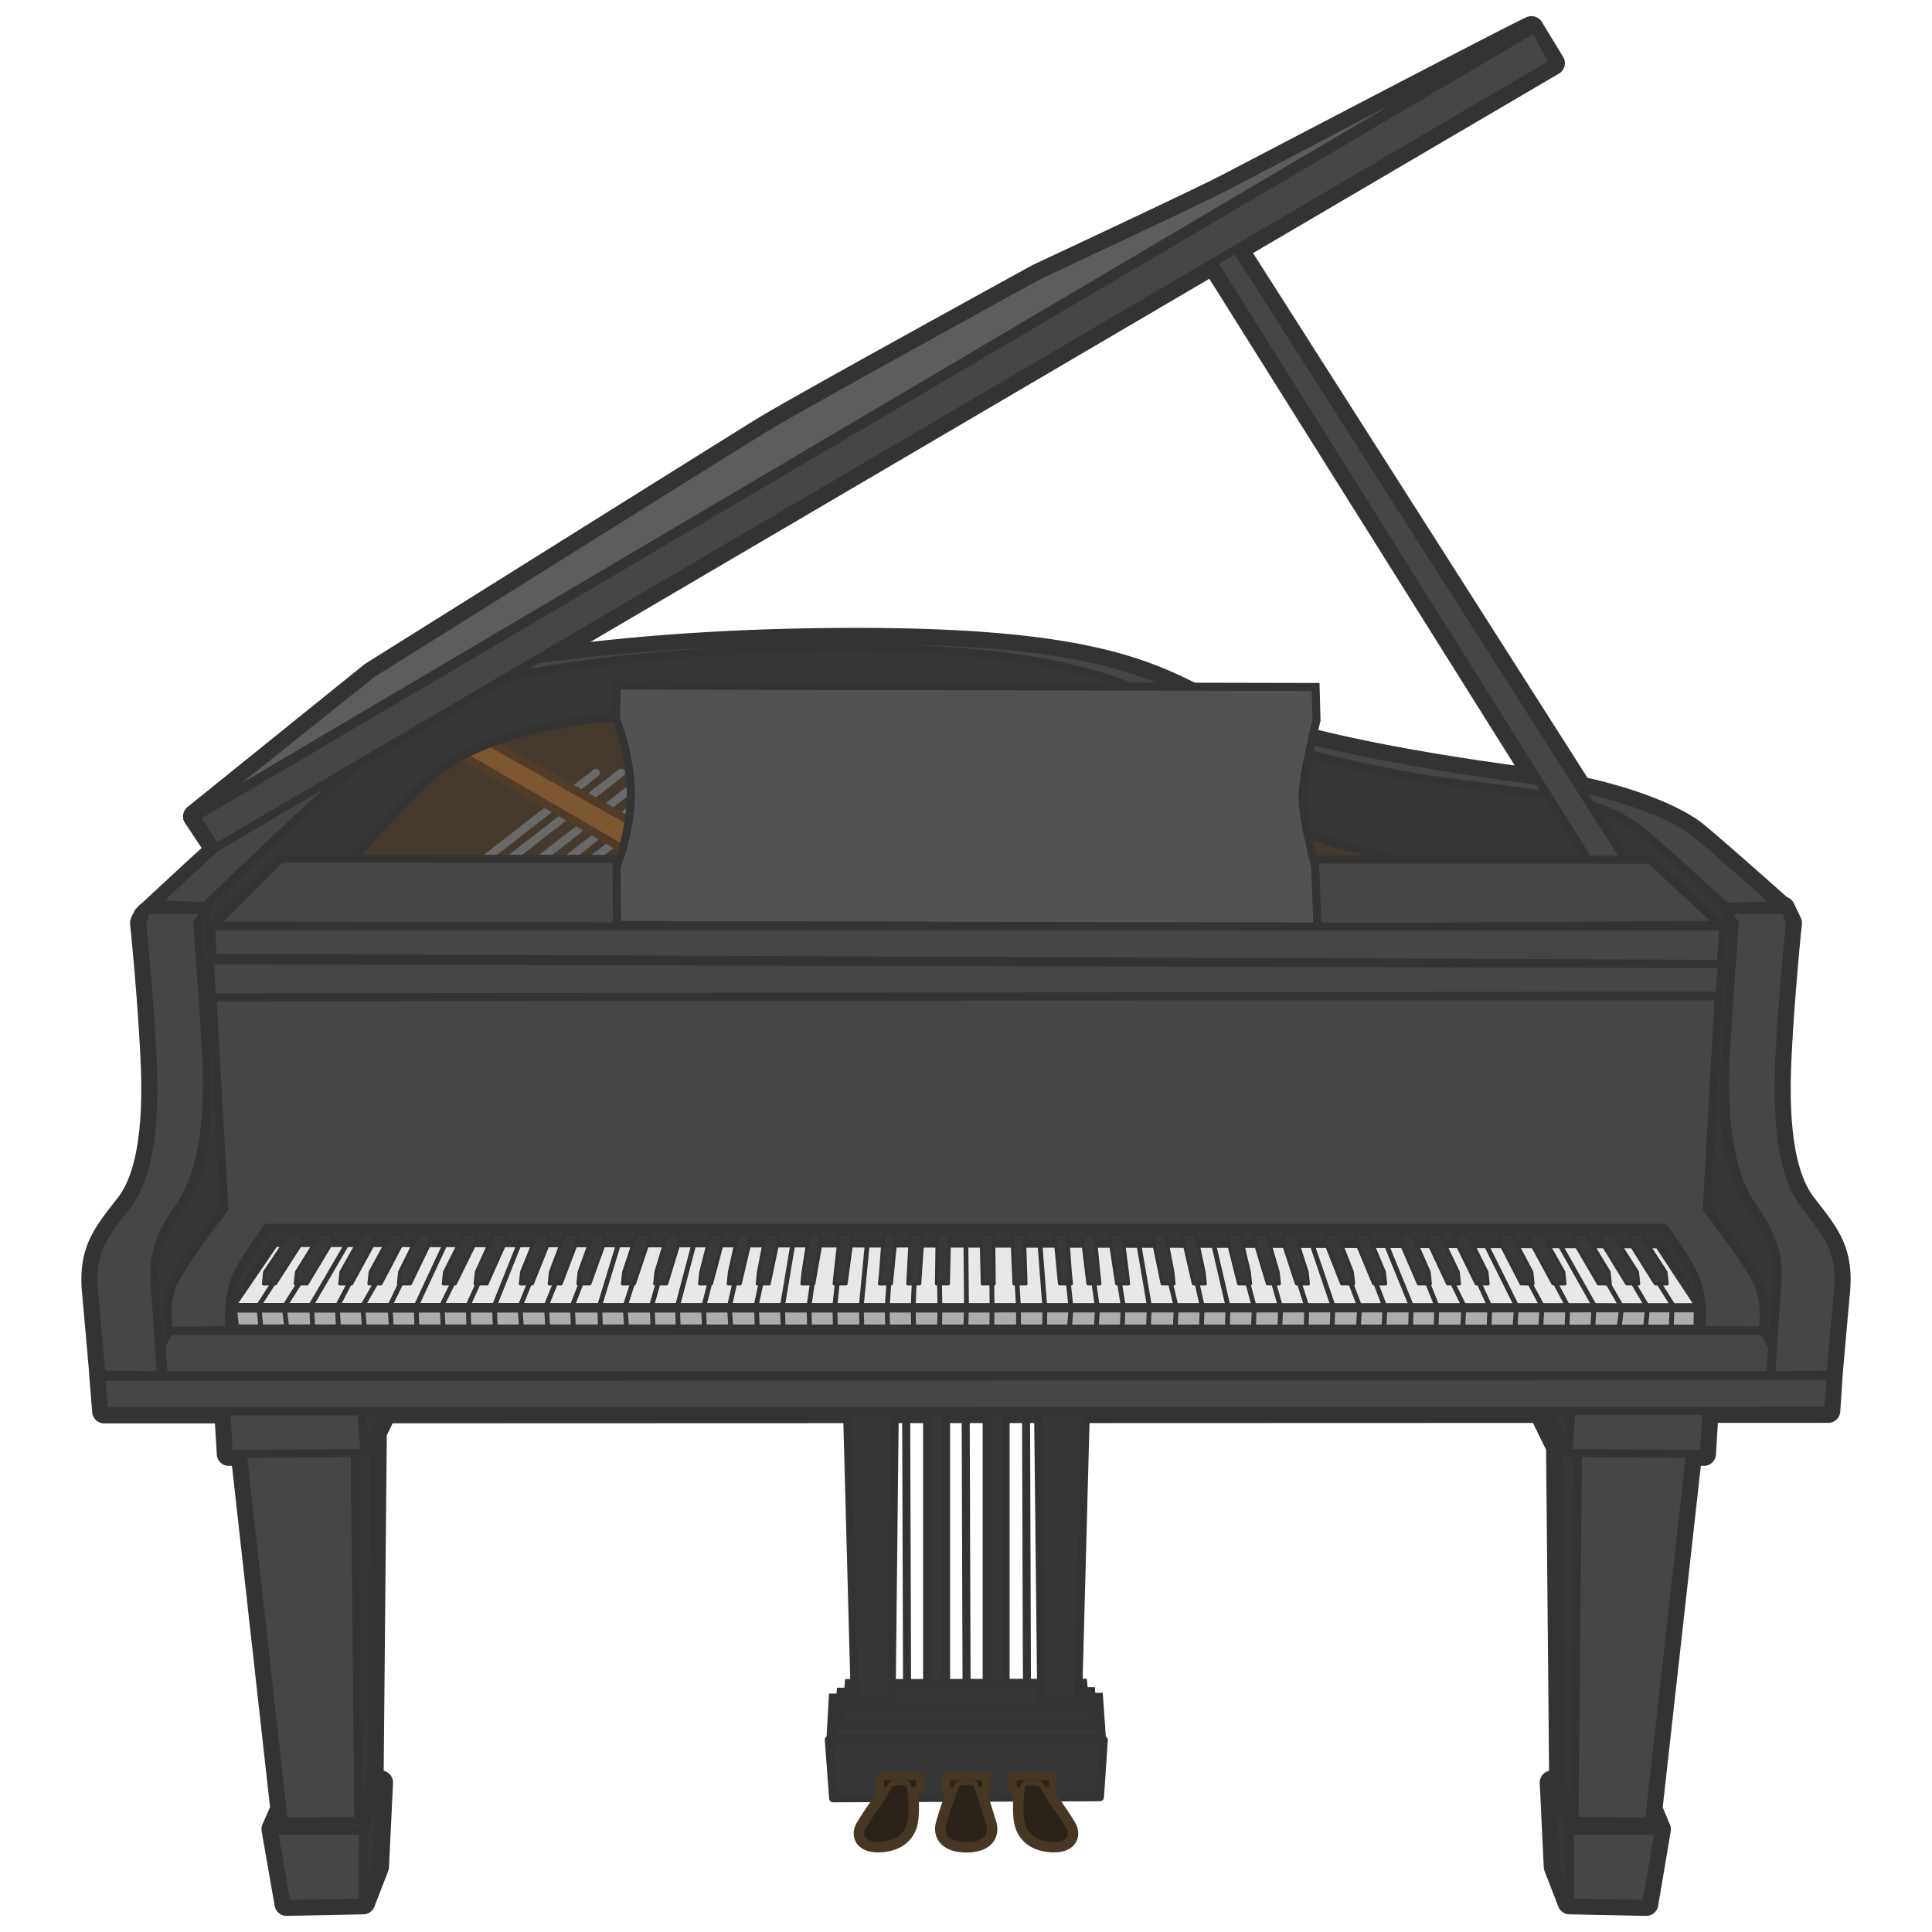 <svg xmlns:dc="http://purl.org/dc/elements/1.1/" xmlns:cc="http://creativecommons.org/ns#" xmlns:rdf="http://www.w3.org/1999/02/22-rdf-syntax-ns#" xmlns="http://www.w3.org/2000/svg" width="120" height="120" viewBox="0 0 120 120" version="1.1" id="svg1379"><g id="layer2" style="display:inline"><path id="path1934-8-7" style="fill:none;fill-opacity:1;stroke:#333;stroke-width:1.5;stroke-linecap:round;stroke-linejoin:round;stroke-miterlimit:4;stroke-dasharray:none;stroke-opacity:1" d="m75.361 16.3 20.218 32.216c-.242-.036-.467-.079-.718-.112-5.583-.726-15.235-2.278-19.196-4.388-3.962-2.11-7.497-4.24-22.178-4.267-8.61-.015-15.506.614-20.39 1.35zm-61.95 36.35.692-.407a498.259 498.259 0 0 0-4.797 4.42 1.109 1.109 0 0 0-.248.232l-.054.05.036-.018c-.08.114-.158.235-.213.4 0 0 .434 4.126.641 8.242.208 4.115-.148 7.441-1.535 9.25-1.388 1.807-2.328 2.804-2.092 5.4.256 2.822.416 4.697.434 4.899h-.006l.205 2.543 7.582-.003.158 2.64.864-.005 2.462 22.07-.55 1.25.809 4.636 4.757-.096.855-2.207.251-5.226-.587-.01.2-21.745.643-1.311 71.76-.024 1.101 2.24.193 20.84-.587.01.25 5.226.856 2.207 4.76.096.781-4.627-.525-1.256 2.464-22.073.862.004.16-2.669 7.561-.002.16-2.423c.012-.137.184-2.113.445-4.985.236-2.595-.704-3.592-2.092-5.4-1.387-1.808-1.745-5.134-1.537-9.25.207-4.115.643-8.241.643-8.241l-.43-.899-.083.002c-.215-.192-4.036-3.602-5.328-4.655-1.044-.852-3.489-1.994-7.193-2.798l-21.36-33.51 19.67-11.542-1.324-2.174c-1.313.589-17.199 8.907-18.95 9.818-1.75.911-11.68 5.552-11.68 5.552s-14.83 8.14-17.056 9.508c-2.227 1.369-24.34 15.223-24.34 15.223l-10.98 8.856z"/><path style="opacity:1;fill:#45392d;fill-opacity:1;stroke:none;stroke-width:.5;stroke-linecap:round;stroke-linejoin:miter;stroke-miterlimit:4;stroke-dasharray:none;stroke-opacity:1" d="M87.253 54.926 75.98 54.56l5.347-5.105z" id="path2397"/><path style="opacity:1;fill:#45392d;fill-opacity:1;stroke:none;stroke-width:.5;stroke-linecap:round;stroke-linejoin:miter;stroke-miterlimit:4;stroke-dasharray:none;stroke-opacity:1" d="m19.964 54.844 7.661-9.108 13.92-2.365-.068 12.105z" id="path2395"/><path style="fill:none;fill-opacity:1;stroke:#696969;stroke-width:.5;stroke-linecap:round;stroke-linejoin:miter;stroke-miterlimit:4;stroke-dasharray:none;stroke-opacity:1" d="m37.012 48.003-7.867 6.117" id="path2297"/><path style="fill:none;fill-opacity:1;stroke:#696969;stroke-width:.5;stroke-linecap:round;stroke-linejoin:miter;stroke-miterlimit:4;stroke-dasharray:none;stroke-opacity:1" d="m38.57 48.003-7.866 6.117" id="path2297-5"/><path style="fill:none;fill-opacity:1;stroke:#696969;stroke-width:.5;stroke-linecap:round;stroke-linejoin:miter;stroke-miterlimit:4;stroke-dasharray:none;stroke-opacity:1" d="m40.445 48.003-7.866 6.117" id="path2297-5-2"/><path style="fill:none;fill-opacity:1;stroke:#696969;stroke-width:.5;stroke-linecap:round;stroke-linejoin:miter;stroke-miterlimit:4;stroke-dasharray:none;stroke-opacity:1" d="m42.129 48.003-7.867 6.117" id="path2297-5-2-5"/><path style="fill:none;fill-opacity:1;stroke:#696969;stroke-width:.5;stroke-linecap:round;stroke-linejoin:miter;stroke-miterlimit:4;stroke-dasharray:none;stroke-opacity:1" d="m43.707 48.003-7.866 6.117" id="path2297-5-2-5-4"/><path style="fill:#7c5730;fill-opacity:1;stroke:#513c28;stroke-width:.5;stroke-linecap:round;stroke-linejoin:miter;stroke-miterlimit:4;stroke-dasharray:none;stroke-opacity:1" d="m38.858 52.823-10.85-6.295 2.257-.509 10.406 5.855z" id="path2295"/><path style="opacity:1;fill:#363636;fill-opacity:1;stroke:#333;stroke-width:.5;stroke-linecap:round;stroke-linejoin:miter;stroke-miterlimit:4;stroke-dasharray:none;stroke-opacity:1" d="m12.688 56.758.568 2.085 8.504-5.356s2.954-3.25 4.58-4.835c1.697-1.652 4.492-3.039 9.341-3.82 4.85-.782 27.82-.81 29.718.181 1.9.99 13.065 6.384 18.841 7.72 5.777 1.336 18.626 5.56 18.626 5.56l6.43-.782s-5.155-6.733-9.895-7.753c-4.74-1.019-14.003-2.12-17.57-3.084-3.568-.964-12.751-5.142-14.838-5.455-2.086-.312-9.745-1.3-15.227-1.134-5.482.166-20.935 1.07-23.743 2.181-2.807 1.113-15.73 12.685-15.335 14.492z" id="path2293"/><path style="fill:#363636;fill-opacity:1;stroke:#333;stroke-width:.5;stroke-linecap:round;stroke-linejoin:miter;stroke-miterlimit:4;stroke-dasharray:none;stroke-opacity:1" d="m63.727 87.107.061 18.495" id="path2237-7-4"/><path style="fill:#363636;fill-opacity:1;stroke:#333;stroke-width:.5;stroke-linecap:round;stroke-linejoin:miter;stroke-miterlimit:4;stroke-dasharray:none;stroke-opacity:1" d="m56.282 87.107.06 18.495" id="path2237-7"/><path style="opacity:1;fill:#363636;fill-opacity:1;stroke:#333;stroke-width:.5;stroke-linecap:round;stroke-linejoin:miter;stroke-miterlimit:4;stroke-dasharray:none;stroke-opacity:1" d="m59.978 87.107.061 18.495" id="path2237"/><rect style="fill:#363636;fill-opacity:1;stroke:#333;stroke-width:.5;stroke-linecap:round;stroke-linejoin:miter;stroke-miterlimit:4;stroke-dasharray:none;stroke-opacity:1" id="rect2215-3" width="1.175" height="18.608" x="61.284" y="87.169" ry="0.101"/><rect style="opacity:1;fill:#363636;fill-opacity:1;stroke:#333;stroke-width:.5;stroke-linecap:round;stroke-linejoin:miter;stroke-miterlimit:4;stroke-dasharray:none;stroke-opacity:1" id="rect2215" width="1.175" height="18.608" x="57.586" y="87.169" ry="0.101"/><path style="fill:#363636;fill-opacity:1;stroke:#333;stroke-width:.5;stroke-linecap:round;stroke-linejoin:miter;stroke-miterlimit:4;stroke-dasharray:none;stroke-opacity:1" d="m51.583 107.985 16.858-.034-.18-2.557-16.532.045z" id="path2173-6-9"/><path style="fill:#363636;fill-opacity:1;stroke:#333;stroke-width:.5;stroke-linecap:round;stroke-linejoin:miter;stroke-miterlimit:4;stroke-dasharray:none;stroke-opacity:1" d="m52.082 107.155 15.86-.028-.17-2.087-15.552.037z" id="path2173-6"/><path style="opacity:1;fill:#363636;fill-opacity:1;stroke:#333;stroke-width:.5;stroke-linecap:round;stroke-linejoin:miter;stroke-miterlimit:4;stroke-dasharray:none;stroke-opacity:1" d="m52.589 106.154 14.847-.022-.16-1.617-14.558.03z" id="path2173"/><path style="fill:#363636;fill-opacity:1;stroke:#333;stroke-width:.5;stroke-linecap:round;stroke-linejoin:round;stroke-miterlimit:4;stroke-dasharray:none;stroke-opacity:1" d="m67.457 87.053-.497 18.545-2.286.01-.201-18.638z" id="path2054-2"/><path style="opacity:1;fill:#363636;fill-opacity:1;stroke:#333;stroke-width:.5;stroke-linecap:round;stroke-linejoin:round;stroke-miterlimit:4;stroke-dasharray:none;stroke-opacity:1" d="m52.597 87.053.497 18.545 2.286.01.201-18.638z" id="path2054"/><path style="fill:#363636;fill-opacity:1;stroke:#333;stroke-width:.5;stroke-linecap:round;stroke-linejoin:round;stroke-miterlimit:4;stroke-dasharray:none;stroke-opacity:1" d="m97.469 118.128-.834-2.183-.245-5.203 1.103 2.96z" id="path1934-8"/><path style="fill:#454545;fill-opacity:1;stroke:#333;stroke-width:.5;stroke-linecap:round;stroke-linejoin:round;stroke-miterlimit:4;stroke-dasharray:none;stroke-opacity:1" d="m103.031 113.543-1.216-2.734-5.436-.11 1.144 2.927z" id="path1930-4"/><path style="fill:#363636;fill-opacity:1;stroke:#333;stroke-width:.5;stroke-linecap:round;stroke-linejoin:round;stroke-miterlimit:4;stroke-dasharray:none;stroke-opacity:1" d="m97.802 113.043-.827-2.152-.21-22.76 1.316 1.563z" id="path1928-5"/><path style="fill:#454545;fill-opacity:1;stroke:#333;stroke-width:.5;stroke-linecap:round;stroke-linejoin:round;stroke-miterlimit:4;stroke-dasharray:none;stroke-opacity:1" d="m105 90.016-2.578 23.113-4.628-.026.222-23.448z" id="path1926-0"/><path style="fill:#363636;fill-opacity:1;stroke:#333;stroke-width:.5;stroke-linecap:round;stroke-linejoin:round;stroke-miterlimit:4;stroke-dasharray:none;stroke-opacity:1" d="m97.407 90.255-1.537-3.124 1.839-.068z" id="path1924-3"/><path style="fill:#454545;fill-opacity:1;stroke:#333;stroke-width:.5;stroke-linecap:round;stroke-linejoin:round;stroke-miterlimit:4;stroke-dasharray:none;stroke-opacity:1" d="m106.019 87.212-.186 3.086-8.423-.046.245-3.397z" id="path1922-6"/><path style="fill:#454545;fill-opacity:1;stroke:#333;stroke-width:.5;stroke-linecap:round;stroke-linejoin:round;stroke-miterlimit:4;stroke-dasharray:none;stroke-opacity:1" d="m103.032 113.703-.783 4.546-4.735-.07-.008-4.466z" id="path1932-1"/><path style="opacity:1;fill:#363636;fill-opacity:1;stroke:#333;stroke-width:.5;stroke-linecap:round;stroke-linejoin:round;stroke-miterlimit:4;stroke-dasharray:none;stroke-opacity:1" d="m22.579 118.128.833-2.183.245-5.203-1.103 2.96z" id="path1934"/><path style="opacity:1;fill:#454545;fill-opacity:1;stroke:#333;stroke-width:.5;stroke-linecap:round;stroke-linejoin:round;stroke-miterlimit:4;stroke-dasharray:none;stroke-opacity:1" d="m17.016 113.543 1.216-2.734 5.436-.11-1.144 2.927z" id="path1930"/><path style="opacity:1;fill:#363636;fill-opacity:1;stroke:#333;stroke-width:.5;stroke-linecap:round;stroke-linejoin:round;stroke-miterlimit:4;stroke-dasharray:none;stroke-opacity:1" d="m22.245 113.043.827-2.152.21-22.76-1.316 1.563z" id="path1928"/><path style="opacity:1;fill:#454545;fill-opacity:1;stroke:#333;stroke-width:.5;stroke-linecap:round;stroke-linejoin:round;stroke-miterlimit:4;stroke-dasharray:none;stroke-opacity:1" d="m15.047 90.016 2.578 23.113 4.629-.026-.223-23.448z" id="path1926"/><path style="opacity:1;fill:#363636;fill-opacity:1;stroke:#333;stroke-width:.5;stroke-linecap:round;stroke-linejoin:round;stroke-miterlimit:4;stroke-dasharray:none;stroke-opacity:1" d="m22.64 90.255 1.537-3.124-1.838-.068z" id="path1924"/><path style="opacity:1;fill:#454545;fill-opacity:1;stroke:#333;stroke-width:.5;stroke-linecap:round;stroke-linejoin:round;stroke-miterlimit:4;stroke-dasharray:none;stroke-opacity:1" d="m14.029 87.212.185 3.086 8.423-.046-.245-3.397z" id="path1922"/><path style="fill:#363636;fill-opacity:1;stroke:#333;stroke-width:.3;stroke-linecap:round;stroke-linejoin:round;stroke-miterlimit:4;stroke-dasharray:none;stroke-opacity:1" d="M109.9 85.397c.21-3.16.268-4.218.338-5.22.07-1.003.287-2.77-.915-4.285-1.201-1.515-2.477-3.514-2.317-8.395.16-4.882.581-10.063.581-10.063l-.444-.864-1.42 18.782z" id="path1900-9"/><path style="opacity:1;fill:#363636;fill-opacity:1;stroke:#333;stroke-width:.3;stroke-linecap:round;stroke-linejoin:round;stroke-miterlimit:4;stroke-dasharray:none;stroke-opacity:1" d="M10.053 85.397c-.21-3.16-.268-4.218-.338-5.22-.07-1.003-.286-2.77.915-4.285 1.202-1.515 2.478-3.514 2.318-8.395-.16-4.882-.582-10.063-.582-10.063l.444-.864 1.42 18.782z" id="path1900"/><path style="opacity:1;fill:#363636;fill-opacity:1;stroke:none;stroke-width:.3;stroke-linecap:round;stroke-linejoin:round;stroke-miterlimit:4;stroke-dasharray:none;stroke-opacity:1" d="m12.872 82.267 3.06-8.22 88.112.527 3.235 7.324z" id="path1892"/><path style="opacity:1;fill:#e8e8e8;fill-opacity:1;stroke:#333;stroke-width:.5;stroke-linecap:round;stroke-linejoin:round;stroke-miterlimit:4;stroke-dasharray:none;stroke-opacity:1" d="m14.342 81.177 2.708-3.974 85.966.083 2.574 3.904z" id="path971"/><path style="opacity:1;fill:#adadad;fill-opacity:1;stroke:#333;stroke-width:.5;stroke-linecap:round;stroke-linejoin:round;stroke-miterlimit:4;stroke-dasharray:none;stroke-opacity:1" d="m14.468 81.277.135 1.236 90.828.013.026-1.265z" id="path973"/><path id="path1758" style="opacity:1;fill:none;fill-opacity:1;stroke:#333;stroke-width:.3;stroke-linecap:round;stroke-linejoin:round;stroke-miterlimit:4;stroke-dasharray:none;stroke-opacity:1" d="m38.436 77.203-1.189 3.888.052 1.383m-5.04-5.241-1.548 3.866.051 1.343m29.227.011.041-1.26-.036-3.94m-32.354.03-1.79 3.84.042 1.326m17.2-5.156-1.011 3.83.043 1.366m11.738-5.173-.368 3.822.04 1.377m-32.022-5.19L19.35 81.03l.072 1.424m45.46.1.016-1.336-.3-3.894m-15.363.002-.637 3.807.047 1.358m27.587.008.04-1.366-.872-3.768m18.695 5.186.094-1.446-1.84-3.706m-21.022 5.128.064-1.416-.637-3.702m16.862 5.037.037-1.352-1.502-3.685m-3.413 5.17.053-1.474-1.25-3.674m17.38 5.235.091-1.583-2.053-3.646M56.78 79.765l-.064 1.43.032 1.239m-33.447-2.667-.778 1.354.107 1.255m79.557.31.144-1.501-.832-1.405m-76.643.004-.635 1.313.083 1.307m30.898-2.618-.099 1.429.03 1.234m12.96.06.07-1.262-.201-1.459m21.232 2.71.05-1.386-.531-1.324m-30.352 2.684.017-1.276-.02-1.403m26.007 2.703.091-1.326-.521-1.377m-62.276.002-.715 1.364.08 1.253m8.636-2.615-.578 1.27.041 1.401m5.336-2.671-.52 1.28.078 1.327m5.244-2.607-.436 1.35.094 1.304m61.634.135.171-1.41-.795-1.38M63.262 82.47v-1.238l-.084-1.433m-30.328.002-.556 1.365.098 1.33m45.46-.045.054-1.275-.37-1.373m-59.012.002-.866 1.367.145 1.236m73.054-.021.066-1.286-.64-1.296m-17.281 2.648.056-1.26-.328-1.385M16.9 79.81l-.824 1.274.118 1.3m45.409.04.017-1.175-.015-1.44m8.106 2.552.05-1.262-.204-1.29m-19.119.003-.19 1.324.036 1.31m42.202.088.053-1.38-.614-1.342m11.873 2.771.062-1.576-.755-1.195m-55.862.002-.265 1.238.055 1.339m4.96-2.577-.139 1.308.035 1.322m-23.823-2.628-.61 1.242.065 1.367m69.805.16.053-1.441-.701-1.324m-30.25 2.633.094-1.226-.15-1.403m29.324 2.701.085-1.407-.692-1.294m-49.482.003-.3 1.319.084 1.311m34.103-.007.05-1.24-.394-1.38m1.98 2.685.033-1.382-.415-1.296m-44.708.002-.486 1.251.056 1.337m39.016-.084.045-1.214-.288-1.288m11.586 2.468.055-1.112-.515-1.356m-44.678.011-.327 1.144.05 1.335m3.492-2.475-.35 1.352.06 1.262"/><path id="path975" style="opacity:1;fill:#383838;fill-opacity:1;stroke:#333;stroke-width:.2;stroke-linecap:round;stroke-linejoin:round;stroke-miterlimit:4;stroke-dasharray:none;stroke-opacity:1" d="m18.76 76.677-.754.002-1.567 2.33-.073.734.734-.004 1.649-2.558zm1.886 0-.777.002-1.452 2.33-.075.734.734-.004 1.535-2.558zm2.586 0-.736.002-1.316 2.33-.074.734.733-.004 1.399-2.558zm1.781 0-.755.002-1.262 2.33-.075.734.734-.004L25 77.181zm1.733 0-.768.002-1.153 2.33-.075.734.734-.004 1.236-2.558zm2.814 0-.768.002-1.178 2.33-.075.734.734-.004 1.262-2.558zm1.855 0-.766.002-1.059 2.33-.075.734.734-.004 1.142-2.558zm2.697 0-.768.002-.943 2.33-.075.734.733-.004 1.03-2.558zm1.73 0-.766.002-.885 2.33-.075.734.734-.004.969-2.558zm1.739 0-.768.002-.838 2.33-.075.734.733-.004.922-2.558zm2.708 0-.768.002-.779 2.33-.075.734.734-.004.862-2.558zm1.922 0-.767.002-.7 2.33-.075.734.734-.004.785-2.558zm2.683 0-.768.002-.595 2.33-.075.734.734-.004.678-2.558zm1.704 0-.768.002-.52 2.33-.074.734.736-.004.603-2.558zm1.733 0-.768.002-.45 2.33-.074.734.733-.004.535-2.558zm2.686 0-.768.002-.366 2.33-.072.734.733-.004.447-2.558zm1.897 0-.766.002-.26 2.33-.075.734.733-.004.345-2.558zm2.725 0-.766.002-.169 2.33-.075.734.734-.004.252-2.558zm1.681 0-.768.002-.164 3.064.733-.004.173-2.558zm1.662 0-.768.002-.045 3.064.734-.004.055-2.558zm2.73 0-.769.002.073 3.064.734-.004zm1.91 0-.767.002.13 3.064.737-.004zm1.918 0 .023.504.248 2.558.736.005-.075-.734-.167-2.331zm1.702 0 .024.504.312 2.558.736.005-.075-.734-.23-2.331zm1.707 0 .023.504.388 2.558.733.005-.075-.734-.301-2.331zm2.682 0 .026.504.528 2.558.734.005-.075-.734-.445-2.331zm1.884 0 .024.504.586 2.558.733.005-.074-.734-.5-2.331zm2.76 0 .023.504.637 2.558.734.005-.075-.734-.552-2.331zm1.659 0 .024.504.767 2.558.734.005-.075-.734-.684-2.331zm1.73 0 .024.504.84 2.558.734.005-.075-.734-.755-2.331zm2.642 0 .025.504 1.004 2.558.735.005-.075-.734-.921-2.331zm1.929 0 .024.504 1.067 2.558.733.005-.074-.734L85 76.679zm2.736 0 .025.504 1.108 2.558.734.005-.075-.734-1.025-2.331zm1.721 0 .024.504 1.195 2.558.734.005-.075-.734-1.11-2.331zm1.726 0 .024.504 1.251 2.558.734.005-.075-.734-1.168-2.331zm2.719 0 .025.504 1.32 2.558.734.005-.075-.734-1.236-2.331zm1.914 0 .024.504 1.388 2.558.735.005-.074-.734-1.307-2.331zm2.714 0 .024.504 1.493 2.558.733.005-.075-.734-1.41-2.331zm1.683 0 .024.504 1.57 2.558.736.005-.075-.734-1.487-2.331zm1.735 0 .026.504 1.606 2.558.734.005-.075-.734-1.523-2.331z"/><path id="path1869" style="opacity:1;fill:#454545;fill-opacity:1;stroke:#333;stroke-width:.5;stroke-linecap:round;stroke-linejoin:round;stroke-miterlimit:4;stroke-dasharray:none;stroke-opacity:1" d="m13.19 61.884.744 13.187s-2.592 3.365-3.131 4.538c-.68 1.478-.3 3.047-.3 3.047s3.628-.02 3.737-.045c-.076-1.616.077-2.69.648-3.753.571-1.062 1.692-2.6 1.692-2.6h86.785s1.12 1.538 1.691 2.6c.572 1.062.725 2.137.649 3.753.108.026 3.738.045 3.738.045s.378-1.57-.301-3.047c-.54-1.173-3.132-4.538-3.132-4.538l.747-13.187z"/><path style="opacity:1;fill:#454545;fill-opacity:1;stroke:#333;stroke-width:.5;stroke-linecap:round;stroke-linejoin:round;stroke-miterlimit:4;stroke-dasharray:none;stroke-opacity:1" d="m13.17 61.948-.129-2.3 93.943.227-.205 1.962z" id="path1894"/><path style="opacity:1;fill:#454545;fill-opacity:1;stroke:#333;stroke-width:.5;stroke-linecap:round;stroke-linejoin:round;stroke-miterlimit:4;stroke-dasharray:none;stroke-opacity:1" d="m10.528 82.671-.494.874.13 1.887 99.77-.017.16-1.772-.628-.995z" id="path1896"/><path style="opacity:1;fill:#454545;fill-opacity:1;stroke:#333;stroke-width:.5;stroke-linecap:round;stroke-linejoin:round;stroke-miterlimit:4;stroke-dasharray:none;stroke-opacity:1" d="m6.284 85.511.19 2.15 107.08-.035.153-2.145z" id="path1898"/><path style="opacity:1;fill:#454545;fill-opacity:1;stroke:#333;stroke-width:.5;stroke-linecap:round;stroke-linejoin:round;stroke-miterlimit:4;stroke-dasharray:none;stroke-opacity:1" d="m17.015 113.703.783 4.546 4.735-.07.008-4.466z" id="path1932"/><path style="opacity:1;fill:#454545;fill-opacity:1;stroke:#333;stroke-width:.5;stroke-linecap:round;stroke-linejoin:round;stroke-miterlimit:4;stroke-dasharray:none;stroke-opacity:1" d="M9.991 85.421s-.236-3.797-.36-5.308c-.124-1.51-.107-2.886 1.423-5.036 1.53-2.15 1.996-5.528 1.726-10.01-.269-4.481-.535-7.703-.535-7.703l.507-.847-3.647-.011-.28.821s.437 4.126.644 8.241c.208 4.116-.15 7.441-1.537 9.25-1.387 1.807-2.328 2.806-2.092 5.4.27 2.97.46 5.153.46 5.153z" id="path2032"/><path style="fill:#454545;fill-opacity:1;stroke:#333;stroke-width:.5;stroke-linecap:round;stroke-linejoin:round;stroke-miterlimit:4;stroke-dasharray:none;stroke-opacity:1" d="M110.008 85.421s.237-3.797.36-5.308c.125-1.51.108-2.886-1.422-5.036-1.53-2.15-1.996-5.528-1.727-10.01.27-4.481.535-7.703.535-7.703l-.507-.847 3.648-.011.279.821s-.436 4.126-.644 8.241c-.207 4.116.15 7.441 1.537 9.25 1.388 1.807 2.328 2.806 2.092 5.4-.27 2.97-.459 5.153-.459 5.153z" id="path2032-3"/><path style="opacity:1;fill:#363636;fill-opacity:1;stroke:#333;stroke-width:.5;stroke-linecap:round;stroke-linejoin:round;stroke-miterlimit:4;stroke-dasharray:none;stroke-opacity:1" d="m51.748 111.695-.27-3.632 17.082.02-.24 3.546z" id="path2076"/><rect style="fill:#211205;fill-opacity:1;stroke:#463724;stroke-width:.5;stroke-linecap:round;stroke-linejoin:round;stroke-miterlimit:4;stroke-dasharray:none;stroke-opacity:1" id="rect2080-5" width="2.491" height="0.922" x="58.765" y="110.328" ry="0.101"/><path style="fill:#211205;fill-opacity:1;stroke:#463724;stroke-width:1;stroke-linecap:round;stroke-linejoin:round;stroke-miterlimit:4;stroke-dasharray:none;stroke-opacity:1" d="M58.601 113.385c-.12.553.186 1.177 1.425 1.177 1.24 0 1.576-.638 1.364-1.3-.077-.24-.726-2.4-.816-2.472-.09-.072-1.02-.1-1.108.037-.089.136-.752 2.044-.865 2.558z" id="path2078-5"/><rect style="fill:#211205;fill-opacity:1;stroke:#463724;stroke-width:.5;stroke-linecap:round;stroke-linejoin:round;stroke-miterlimit:4;stroke-dasharray:none;stroke-opacity:1" id="rect2080-0-4" width="2.491" height="0.922" x="54.663" y="110.328" ry="0.101"/><rect style="fill:#211205;fill-opacity:1;stroke:#463724;stroke-width:.5;stroke-linecap:round;stroke-linejoin:round;stroke-miterlimit:4;stroke-dasharray:none;stroke-opacity:1" id="rect2080-6-7" width="2.491" height="0.922" x="62.903" y="110.328" ry="0.101"/><rect style="opacity:1;fill:#2b2219;fill-opacity:1;stroke:#463724;stroke-width:.5;stroke-linecap:round;stroke-linejoin:round;stroke-miterlimit:4;stroke-dasharray:none;stroke-opacity:1" id="rect2080" width="2.491" height="0.922" x="58.765" y="110.328" ry="0.101"/><path style="opacity:1;fill:#2b2219;fill-opacity:1;stroke:#463724;stroke-width:.3;stroke-linecap:round;stroke-linejoin:round;stroke-miterlimit:4;stroke-dasharray:none;stroke-opacity:1" d="M58.601 113.385c-.12.553.186 1.177 1.425 1.177 1.24 0 1.576-.638 1.364-1.3-.077-.24-.726-2.4-.816-2.472-.09-.072-1.02-.1-1.108.037-.089.136-.752 2.044-.865 2.558z" id="path2078"/><path style="fill:#211205;fill-opacity:1;stroke:#463724;stroke-width:1;stroke-linecap:round;stroke-linejoin:round;stroke-miterlimit:4;stroke-dasharray:none;stroke-opacity:1" d="M54.58 112.062a20.796 20.796 0 0 0-.922 1.385c-.329.558-.049 1.12.89 1.106.939-.013 1.582-.375 1.873-1.068.29-.694.117-2.533-.003-2.654-.119-.122-.997-.152-1.118.05-.12.203-.506.903-.72 1.18z" id="path2111-6"/><rect style="fill:#2b2219;fill-opacity:1;stroke:#463724;stroke-width:.5;stroke-linecap:round;stroke-linejoin:round;stroke-miterlimit:4;stroke-dasharray:none;stroke-opacity:1" id="rect2080-0" width="2.491" height="0.922" x="54.663" y="110.328" ry="0.101"/><path style="fill:#211205;fill-opacity:1;stroke:#463724;stroke-width:1;stroke-linecap:round;stroke-linejoin:round;stroke-miterlimit:4;stroke-dasharray:none;stroke-opacity:1" d="M65.42 112.062c.214.278.733 1.063.923 1.385.329.558.048 1.12-.89 1.106-.94-.013-1.583-.375-1.873-1.068-.291-.694-.117-2.533.002-2.654.12-.122.997-.152 1.118.05.121.203.507.903.72 1.18z" id="path2111-1-5"/><rect style="fill:#2b2219;fill-opacity:1;stroke:#463724;stroke-width:.5;stroke-linecap:round;stroke-linejoin:round;stroke-miterlimit:4;stroke-dasharray:none;stroke-opacity:1" id="rect2080-6" width="2.491" height="0.922" x="62.903" y="110.328" ry="0.101"/><path style="opacity:1;fill:#2b2219;fill-opacity:1;stroke:#463724;stroke-width:.3;stroke-linecap:round;stroke-linejoin:round;stroke-miterlimit:4;stroke-dasharray:none;stroke-opacity:1" d="M54.58 112.062a20.796 20.796 0 0 0-.922 1.385c-.329.558-.049 1.12.89 1.106.939-.013 1.582-.375 1.873-1.068.29-.694.117-2.533-.003-2.654-.119-.122-.997-.152-1.118.05-.12.203-.506.903-.72 1.18z" id="path2111"/><path style="fill:#2b2219;fill-opacity:1;stroke:#463724;stroke-width:.3;stroke-linecap:round;stroke-linejoin:round;stroke-miterlimit:4;stroke-dasharray:none;stroke-opacity:1" d="M65.42 112.062c.214.278.733 1.063.923 1.385.329.558.048 1.12-.89 1.106-.94-.013-1.583-.375-1.873-1.068-.291-.694-.117-2.533.002-2.654.12-.122.997-.152 1.118.05.121.203.507.903.72 1.18z" id="path2111-1"/><path style="opacity:1;fill:#454545;fill-opacity:1;stroke:#333;stroke-width:.5;stroke-linecap:round;stroke-linejoin:miter;stroke-miterlimit:4;stroke-dasharray:none;stroke-opacity:1" d="m9.62 56.158 3.12.125S24.826 44.44 27.931 43.12c3.105-1.32 11.09-2.537 20.37-2.82 9.28-.282 17.586.227 23.036 2.853 5.45 2.626 12.228 4.596 18.934 5.465 6.705.87 9.443 1.063 11.988 3.247 2.544 2.184 4.939 4.46 4.939 4.46l3.226-.1s-3.763-3.368-5.09-4.451c-1.329-1.083-4.89-2.642-10.473-3.369-5.582-.726-15.235-2.279-19.196-4.388-3.961-2.11-7.498-4.242-22.179-4.268-14.68-.026-24.535 1.655-27.527 2.73C22.967 43.554 9.62 56.158 9.62 56.158z" id="path2279"/><path style="opacity:1;fill:#454545;fill-opacity:1;stroke:#333;stroke-width:.5;stroke-linecap:round;stroke-linejoin:miter;stroke-miterlimit:4;stroke-dasharray:none;stroke-opacity:1" d="M75.235 16.096 99.45 54.684l2.14-.293-25.268-39.639z" id="path2285"/><path style="opacity:1;fill:#454545;fill-opacity:1;stroke:#333;stroke-width:.5;stroke-linecap:round;stroke-linejoin:miter;stroke-miterlimit:4;stroke-dasharray:none;stroke-opacity:1" d="M12.176 50.74 95.34 1.764l1.11 2.163L13.41 52.649z" id="path2281"/><path style="opacity:1;fill:#5d5d5d;fill-opacity:1;stroke:#333;stroke-width:.5;stroke-linecap:round;stroke-linejoin:miter;stroke-miterlimit:4;stroke-dasharray:none;stroke-opacity:1" d="m12.06 50.675 11.038-8.823S45.212 27.998 47.44 26.629c2.227-1.369 17.058-9.508 17.058-9.508s9.928-4.64 11.678-5.552c1.75-.911 17.636-9.23 18.732-9.832 1.096-.602-82.846 48.938-82.846 48.938z" id="path2283"/><path style="opacity:1;fill:#454545;fill-opacity:1;stroke:#333;stroke-width:.5;stroke-linecap:round;stroke-linejoin:miter;stroke-miterlimit:4;stroke-dasharray:none;stroke-opacity:1" d="m13.249 57.483 4.185-4.148 85.06.064 4.346 4.038-24.586.173-2.553-1.573-39.643.124-2.007 1.387z" id="path2287"/><path style="opacity:1;fill:#525252;fill-opacity:1;stroke:#333;stroke-width:.5;stroke-linecap:round;stroke-linejoin:miter;stroke-miterlimit:4;stroke-dasharray:none;stroke-opacity:1" d="m38.325 57.45-.03-3.612s.94-2.224.882-4.714c-.057-2.49-.922-4.437-.922-4.437l.048-2.11 43.412.093.054 2.065s-.841 3.34-.863 4.71c-.022 1.37.787 4.395.787 4.395l.133 3.716z" id="path2289"/><path style="opacity:1;fill:#454545;fill-opacity:1;stroke:#333;stroke-width:.5;stroke-linecap:round;stroke-linejoin:miter;stroke-miterlimit:4;stroke-dasharray:none;stroke-opacity:1" d="m13.115 57.546 93.927.006-.16 2.314-93.677-.372z" id="path2291"/></g></svg>